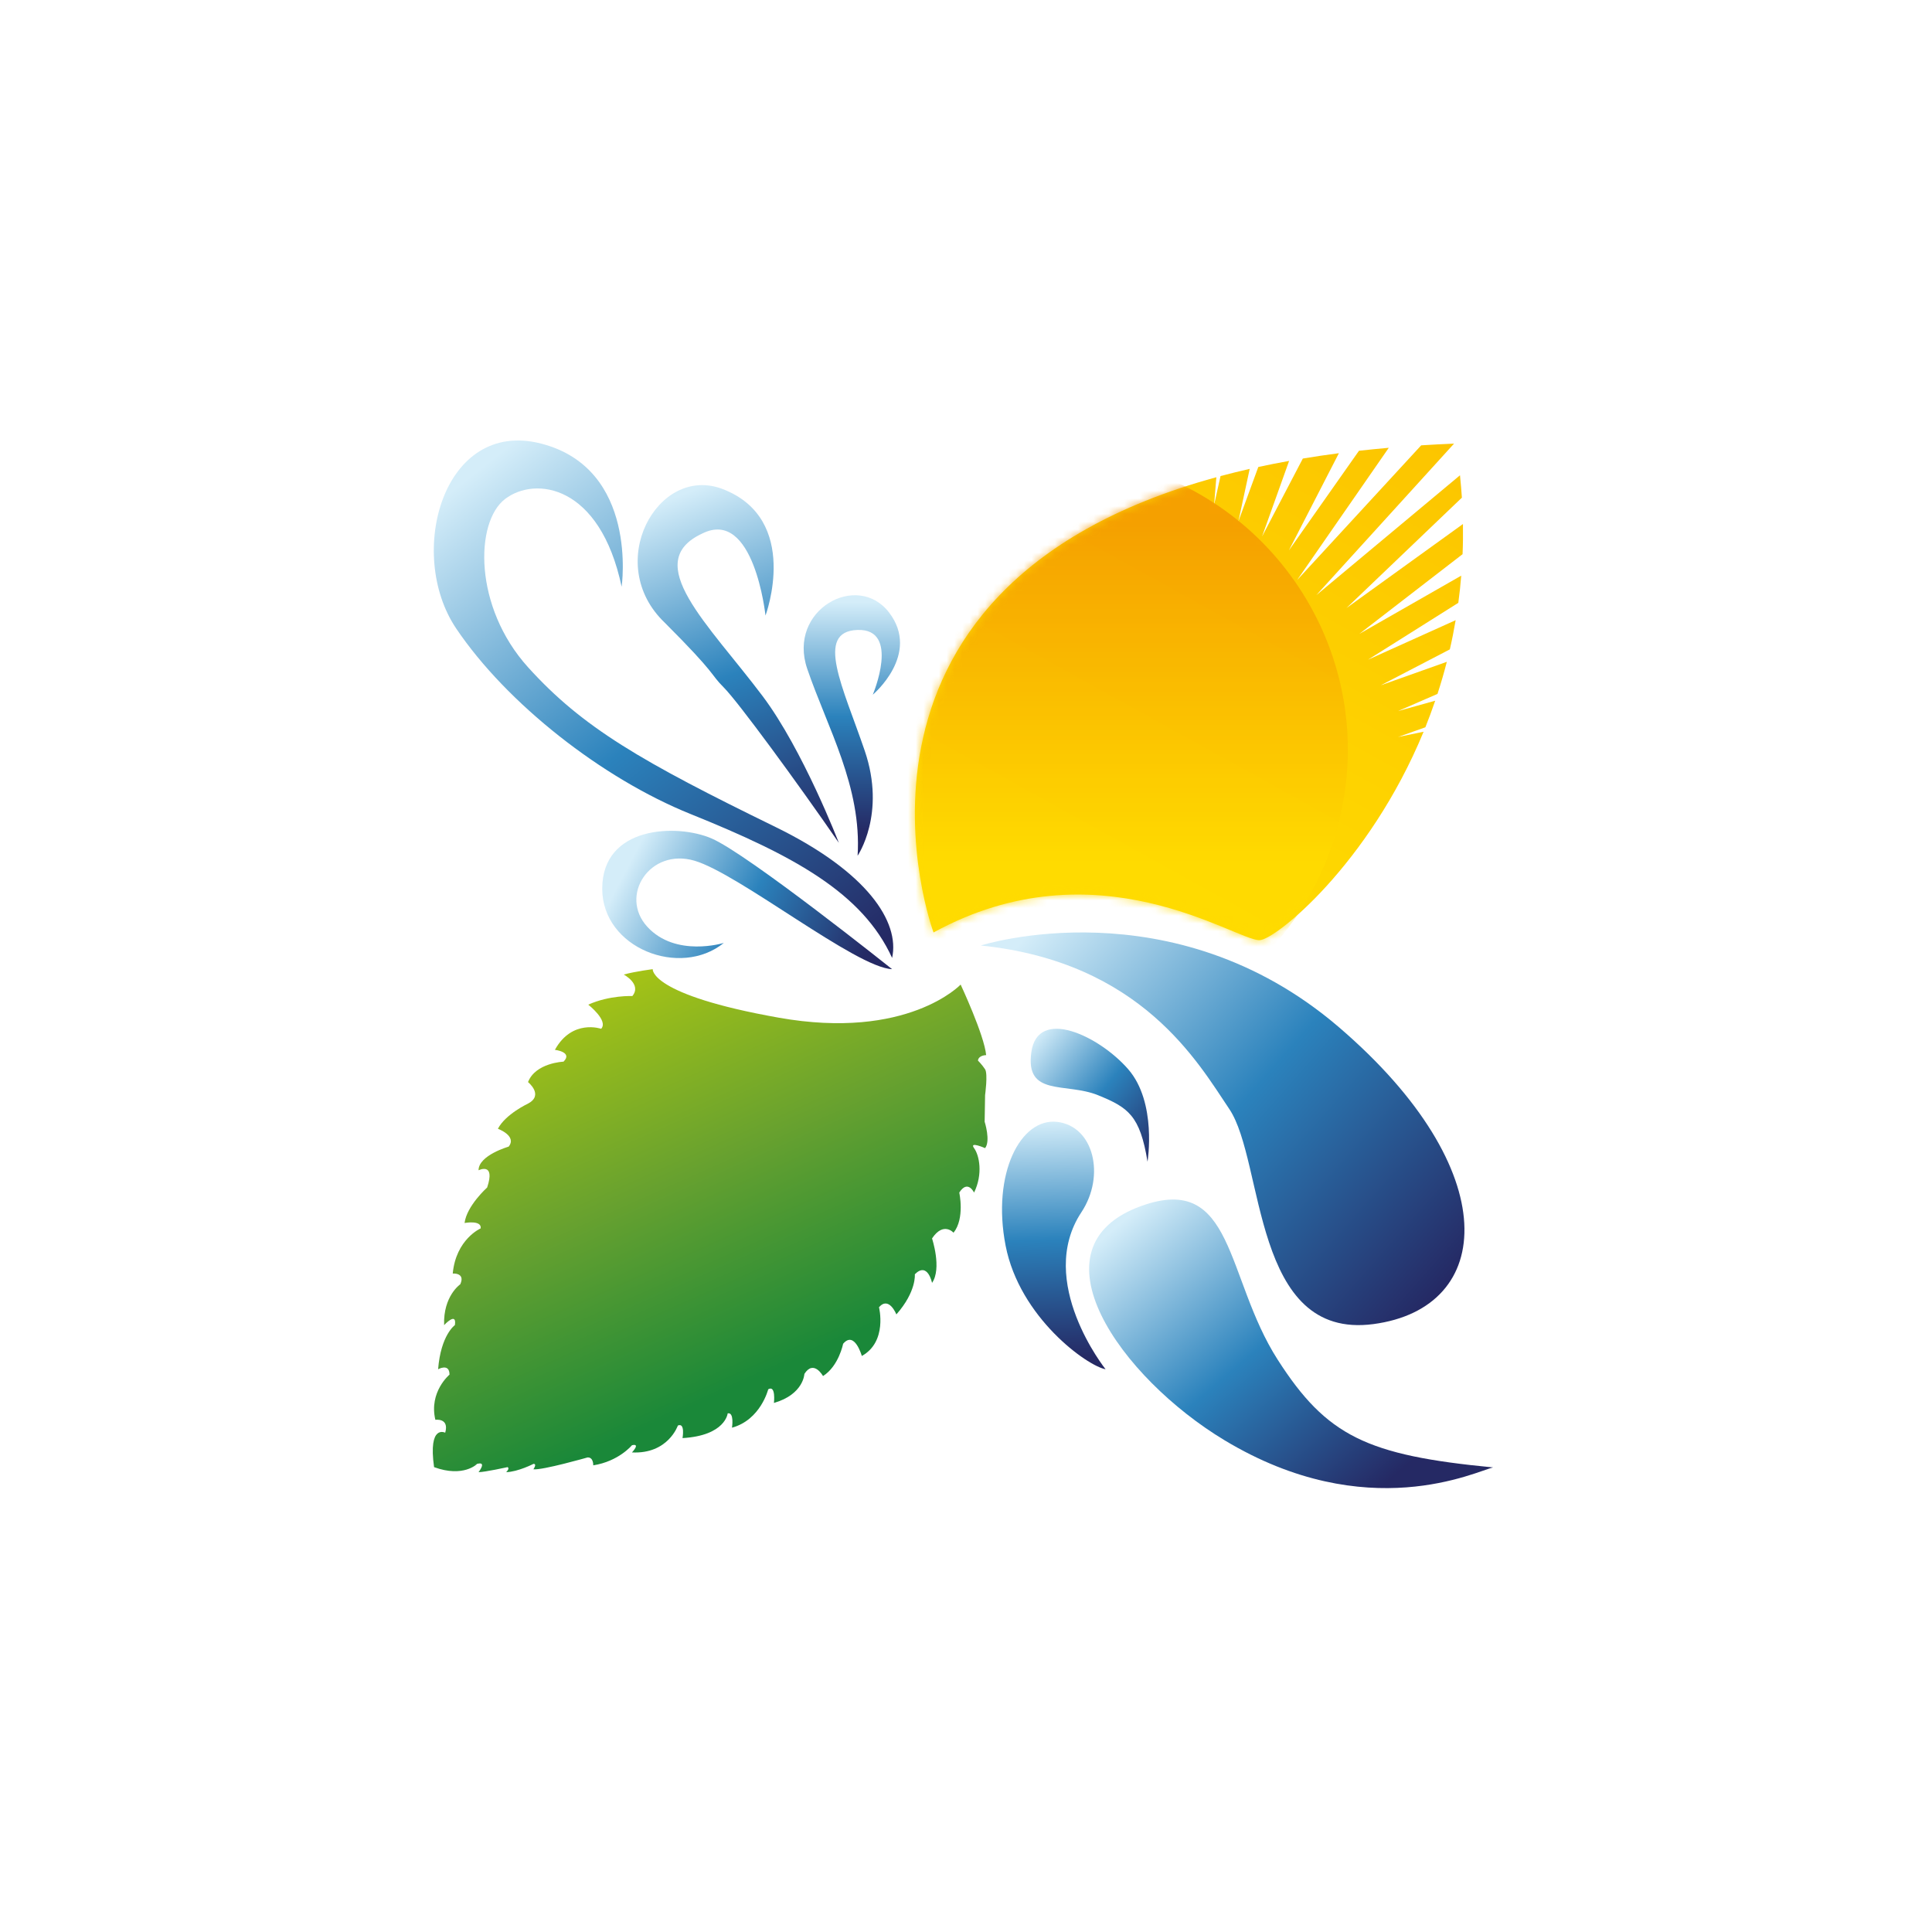 <svg width="250" height="250" viewBox="0 0 250 250" fill="none" xmlns="http://www.w3.org/2000/svg">
<rect x="0" y="0" width="250" height="250" fill="#808080" stroke="none"/>
<g clip-path="url(#clip0_157_36)">
<rect width="250" height="250" fill="white"/>
<path d="M110.968 110.741C110.968 110.741 114.692 105.341 111.898 97.152C109.103 88.963 105.379 81.698 110.968 81.514C116.557 81.331 112.939 89.892 112.939 89.892C112.939 89.892 119.162 84.676 115.065 79.282C110.968 73.882 101.849 78.909 104.455 86.541C107.06 94.174 111.53 101.806 110.973 110.741H110.968Z" fill="url(#paint0_linear_157_36)"/>
<path d="M108.547 109.065C108.547 109.065 103.909 97.023 98.682 90.076C91.629 80.701 82.855 72.763 90.866 69.039C97.569 65.687 99.055 79.649 99.055 79.649C99.055 79.649 103.709 67.174 93.471 63.266C85.093 60.098 78.017 72.947 86.023 80.579C92.909 87.465 91.796 87.092 93.655 88.957C95.514 90.816 103.152 101.243 108.547 109.065Z" fill="url(#paint1_linear_157_36)"/>
<path d="M115.439 123.956C116.463 119.286 112.21 112.806 100.358 107.016C82.983 98.527 75.412 94.173 68.337 86.352C61.261 78.53 61.45 67.547 65.358 64.568C69.266 61.59 77.645 62.709 80.439 75.925C80.439 75.925 82.671 60.649 70.012 57.398C57.353 54.142 52.51 71.644 59.029 81.325C65.548 91.006 77.895 100.72 89.374 105.341C102.779 110.741 111.603 115.556 115.439 123.956Z" fill="url(#paint2_linear_157_36)"/>
<path d="M115.438 125.41C115.438 125.41 96.783 110.518 92.074 108.492C87.604 106.566 77.928 106.85 77.928 115C77.928 122.693 87.999 126.596 93.66 122.014C93.66 122.014 87.436 123.94 83.757 119.921C80.077 115.902 84.096 109.678 89.869 111.376C95.642 113.074 110.795 125.237 115.438 125.41Z" fill="url(#paint3_linear_157_36)"/>
<path d="M126.917 122.348C126.917 122.348 151.69 114.415 173.262 132.925C194.834 151.435 193.442 169.249 177.716 171.337C161.989 173.424 163.659 150.321 159.067 143.502C155.053 137.54 147.71 124.491 126.917 122.348Z" fill="url(#paint4_linear_157_36)"/>
<path d="M148.489 150.321C148.489 150.321 149.742 142.667 145.984 138.352C142.226 134.038 134.293 130.28 133.458 136.126C132.623 141.971 137.912 140.023 142.087 141.72C145.995 143.313 147.515 144.337 148.489 150.321Z" fill="url(#paint5_linear_157_36)"/>
<path d="M193.213 189.885C191.131 190.325 176.936 197.495 158.453 186.367C145.082 178.317 132.89 161.372 147.704 156.044C159.756 151.713 158.537 165.33 165.323 175.929C171.68 185.849 176.874 188.316 193.208 189.885H193.213Z" fill="url(#paint6_linear_157_36)"/>
<path d="M143.062 177.182C143.062 177.182 133.993 165.836 139.933 156.862C143.062 152.13 141.536 145.728 136.804 145.172C132.073 144.615 128.315 151.852 130.124 161.177C131.933 170.501 140.701 176.764 143.067 177.182H143.062Z" fill="url(#paint7_linear_157_36)"/>
<path d="M184.446 94.101C184.891 92.988 185.314 91.846 185.715 90.672L180.9 92.013L186.01 89.792C186.45 88.445 186.857 87.059 187.218 85.639L178.668 88.679L187.608 84.03C187.892 82.8 188.142 81.537 188.36 80.251L177.014 85.367L188.705 78.007C188.861 76.855 188.989 75.68 189.083 74.489L175.895 82.026L189.256 71.711C189.312 70.43 189.323 69.128 189.306 67.808L174.225 78.686L189.167 64.396C189.106 63.444 189.022 62.475 188.922 61.501L170.328 77.016L188.154 57.404C186.706 57.465 185.287 57.537 183.9 57.627L167.845 75.062L179.709 57.944C178.395 58.061 177.109 58.189 175.851 58.328L166.782 71.221L173.251 58.645C171.648 58.851 170.094 59.085 168.586 59.336L163.308 69.428L166.81 59.642C165.446 59.887 164.116 60.148 162.824 60.427L160.247 67.463L161.711 60.672C160.419 60.967 159.161 61.278 157.936 61.601L157.101 65.353L157.396 61.752C104.338 76.253 120.799 120.661 120.799 120.661C141.954 109.065 159.768 121.657 162.969 121.657C164.99 121.657 177.131 111.86 184.212 94.686L180.905 95.365L184.452 94.107L184.446 94.101Z" fill="url(#paint8_linear_157_36)"/>
<g opacity="0.8">
<mask id="mask0_157_36" style="mask-type:luminance" maskUnits="userSpaceOnUse" x="118" y="57" width="72" height="65">
<path d="M184.446 94.101C184.891 92.988 185.314 91.846 185.715 90.672L180.9 92.013L186.01 89.792C186.45 88.445 186.857 87.059 187.218 85.639L178.668 88.679L187.608 84.03C187.892 82.8 188.142 81.537 188.36 80.251L177.014 85.367L188.705 78.007C188.861 76.855 188.989 75.68 189.083 74.489L175.895 82.026L189.256 71.711C189.312 70.43 189.323 69.128 189.306 67.808L174.225 78.686L189.167 64.396C189.106 63.444 189.022 62.475 188.922 61.501L170.328 77.016L188.154 57.404C186.706 57.465 185.287 57.537 183.9 57.627L167.845 75.062L179.709 57.944C178.395 58.061 177.109 58.189 175.851 58.328L166.782 71.221L173.251 58.645C171.648 58.851 170.094 59.085 168.586 59.336L163.308 69.428L166.81 59.642C165.446 59.887 164.116 60.148 162.824 60.427L160.247 67.463L161.711 60.672C160.419 60.967 159.161 61.278 157.936 61.601L157.101 65.353L157.396 61.752C104.338 76.253 120.799 120.661 120.799 120.661C141.954 109.065 159.768 121.657 162.969 121.657C164.99 121.657 177.131 111.86 184.212 94.686L180.905 95.365L184.452 94.107L184.446 94.101Z" fill="white"/>
</mask>
<g mask="url(#mask0_157_36)">
<path style="mix-blend-mode:multiply" d="M173.969 102.814C177.147 81.982 162.835 62.515 142.003 59.336C121.166 56.152 101.699 70.464 98.52 91.301C95.341 112.133 109.654 131.6 130.485 134.779C151.317 137.958 170.784 123.645 173.969 102.814Z" fill="url(#paint9_linear_157_36)"/>
</g>
</g>
<path d="M84.47 125.41C84.47 125.41 82.243 125.688 80.712 126.106C80.712 126.106 83.078 127.358 81.826 128.889C81.826 128.889 78.903 128.75 76.12 130.002C76.12 130.002 78.764 132.068 77.79 133.125C77.79 133.125 74.032 131.812 71.805 135.848C71.805 135.848 74.171 136.126 72.918 137.379C72.918 137.379 69.3 137.518 68.326 140.023C68.326 140.023 70.413 141.693 68.326 142.806C68.326 142.806 65.403 144.17 64.429 146.063C64.429 146.063 66.934 146.982 65.821 148.373C65.821 148.373 61.924 149.487 61.924 151.435C61.924 151.435 64.151 150.322 63.037 153.662C63.037 153.662 60.393 156.028 60.115 158.255C60.115 158.255 62.341 157.837 62.202 158.95C62.202 158.95 59.001 160.342 58.584 164.796C58.584 164.796 60.254 164.657 59.558 166.187C59.558 166.187 57.331 167.707 57.47 171.47C57.47 171.47 59.14 169.656 58.862 171.47C58.862 171.47 57.042 172.729 56.691 177.182C56.691 177.182 58.166 176.347 58.166 177.878C58.166 177.878 55.477 180.105 56.335 183.723C56.335 183.723 58.166 183.445 57.609 185.393C57.609 185.393 55.383 184.235 56.168 189.847C59.975 191.239 61.74 189.429 61.74 189.429C61.74 189.429 60.905 189.569 61.924 189.385C62.943 189.201 61.924 190.498 61.924 190.498C62.714 190.498 65.681 189.847 65.681 189.847C66.004 190.031 65.498 190.498 65.498 190.498C67.029 190.454 69.022 189.429 69.022 189.429C69.534 189.385 69.022 190.125 69.022 190.125C70.18 190.264 76.025 188.594 76.025 188.594C76.815 188.55 76.765 189.613 76.765 189.613C80.061 189.101 81.775 187.013 81.775 187.013C82.933 186.735 81.775 187.943 81.775 187.943C86.463 188.177 87.715 184.464 87.715 184.464C88.69 184.046 88.317 186.089 88.317 186.089C93.884 185.766 94.162 182.888 94.162 182.888C95.041 182.705 94.719 184.742 94.719 184.742C98.432 183.723 99.406 179.776 99.406 179.776C100.425 179.175 100.146 181.541 100.146 181.541C103.999 180.428 104.088 177.783 104.088 177.783C105.301 175.879 106.498 178.062 106.498 178.062C108.541 176.765 109.098 173.887 109.098 173.887C110.584 172.127 111.52 175.462 111.52 175.462C114.871 173.608 113.741 169.155 113.741 169.155C115.038 167.668 115.99 170.084 115.99 170.084C118.612 167.117 118.378 164.89 118.378 164.89C120.048 163.22 120.605 166.004 120.605 166.004C121.902 164.15 120.605 160.253 120.605 160.253C122.091 158.026 123.388 159.513 123.388 159.513C124.875 157.659 124.129 154.319 124.129 154.319C125.231 152.587 126.044 154.319 126.044 154.319C127.218 151.908 126.723 149.492 126.044 148.568C125.365 147.638 127.469 148.568 127.469 148.568C128.209 147.638 127.413 145.15 127.413 145.15L127.458 142.433L127.469 141.704C127.469 141.704 127.853 138.954 127.469 138.364C127.085 137.774 126.545 137.234 126.545 137.234C126.634 136.532 127.608 136.532 127.608 136.532C127.363 133.933 124.307 127.403 124.307 127.403C124.307 127.403 117.448 134.656 100.748 131.684C84.047 128.716 84.464 125.421 84.464 125.421L84.47 125.41Z" fill="url(#paint10_linear_157_36)"/>
</g>
<defs>
<linearGradient id="paint0_linear_157_36" x1="110.228" y1="77.306" x2="110.228" y2="107.645" gradientUnits="userSpaceOnUse">
<stop offset="0.02" stop-color="#D4EDF9"/>
<stop offset="0.51" stop-color="#2B82BC"/>
<stop offset="1" stop-color="#252964"/>
</linearGradient>
<linearGradient id="paint1_linear_157_36" x1="87.593" y1="63.177" x2="105.407" y2="109.009" gradientUnits="userSpaceOnUse">
<stop offset="0.02" stop-color="#D4EDF9"/>
<stop offset="0.51" stop-color="#2B82BC"/>
<stop offset="1" stop-color="#252964"/>
</linearGradient>
<linearGradient id="paint2_linear_157_36" x1="59.385" y1="60.711" x2="110.228" y2="124.92" gradientUnits="userSpaceOnUse">
<stop offset="0.02" stop-color="#D4EDF9"/>
<stop offset="0.51" stop-color="#2B82BC"/>
<stop offset="1" stop-color="#252964"/>
</linearGradient>
<linearGradient id="paint3_linear_157_36" x1="80.561" y1="111.966" x2="109.882" y2="127.37" gradientUnits="userSpaceOnUse">
<stop offset="0.02" stop-color="#D4EDF9"/>
<stop offset="0.51" stop-color="#2B82BC"/>
<stop offset="1" stop-color="#252964"/>
</linearGradient>
<linearGradient id="paint4_linear_157_36" x1="133.704" y1="117.9" x2="187.703" y2="165.591" gradientUnits="userSpaceOnUse">
<stop offset="0.02" stop-color="#D4EDF9"/>
<stop offset="0.51" stop-color="#2B82BC"/>
<stop offset="1" stop-color="#252964"/>
</linearGradient>
<linearGradient id="paint5_linear_157_36" x1="133.798" y1="133.682" x2="151.429" y2="148.156" gradientUnits="userSpaceOnUse">
<stop offset="0.02" stop-color="#D4EDF9"/>
<stop offset="0.51" stop-color="#2B82BC"/>
<stop offset="1" stop-color="#252964"/>
</linearGradient>
<linearGradient id="paint6_linear_157_36" x1="146.496" y1="155.716" x2="178.227" y2="192.83" gradientUnits="userSpaceOnUse">
<stop offset="0.02" stop-color="#D4EDF9"/>
<stop offset="0.51" stop-color="#2B82BC"/>
<stop offset="1" stop-color="#252964"/>
</linearGradient>
<linearGradient id="paint7_linear_157_36" x1="135.557" y1="144.442" x2="136.671" y2="175.801" gradientUnits="userSpaceOnUse">
<stop offset="0.02" stop-color="#D4EDF9"/>
<stop offset="0.51" stop-color="#2B82BC"/>
<stop offset="1" stop-color="#252964"/>
</linearGradient>
<linearGradient id="paint8_linear_157_36" x1="135.568" y1="123.339" x2="175.478" y2="51.08" gradientUnits="userSpaceOnUse">
<stop offset="0.15" stop-color="#FFDB00"/>
<stop offset="1" stop-color="#FCC500"/>
</linearGradient>
<linearGradient id="paint9_linear_157_36" x1="136.247" y1="119.425" x2="136.247" y2="67.842" gradientUnits="userSpaceOnUse">
<stop offset="0.15" stop-color="#FFDB00"/>
<stop offset="1" stop-color="#F39500"/>
</linearGradient>
<linearGradient id="paint10_linear_157_36" x1="76.615" y1="128.076" x2="98.844" y2="177.889" gradientUnits="userSpaceOnUse">
<stop stop-color="#A5C316"/>
<stop offset="0.49" stop-color="#67A12F"/>
<stop offset="1" stop-color="#1A8839"/>
</linearGradient>
<clipPath id="clip0_157_36">
<rect width="250" height="250" fill="white"/>
</clipPath>
</defs>
</svg>
